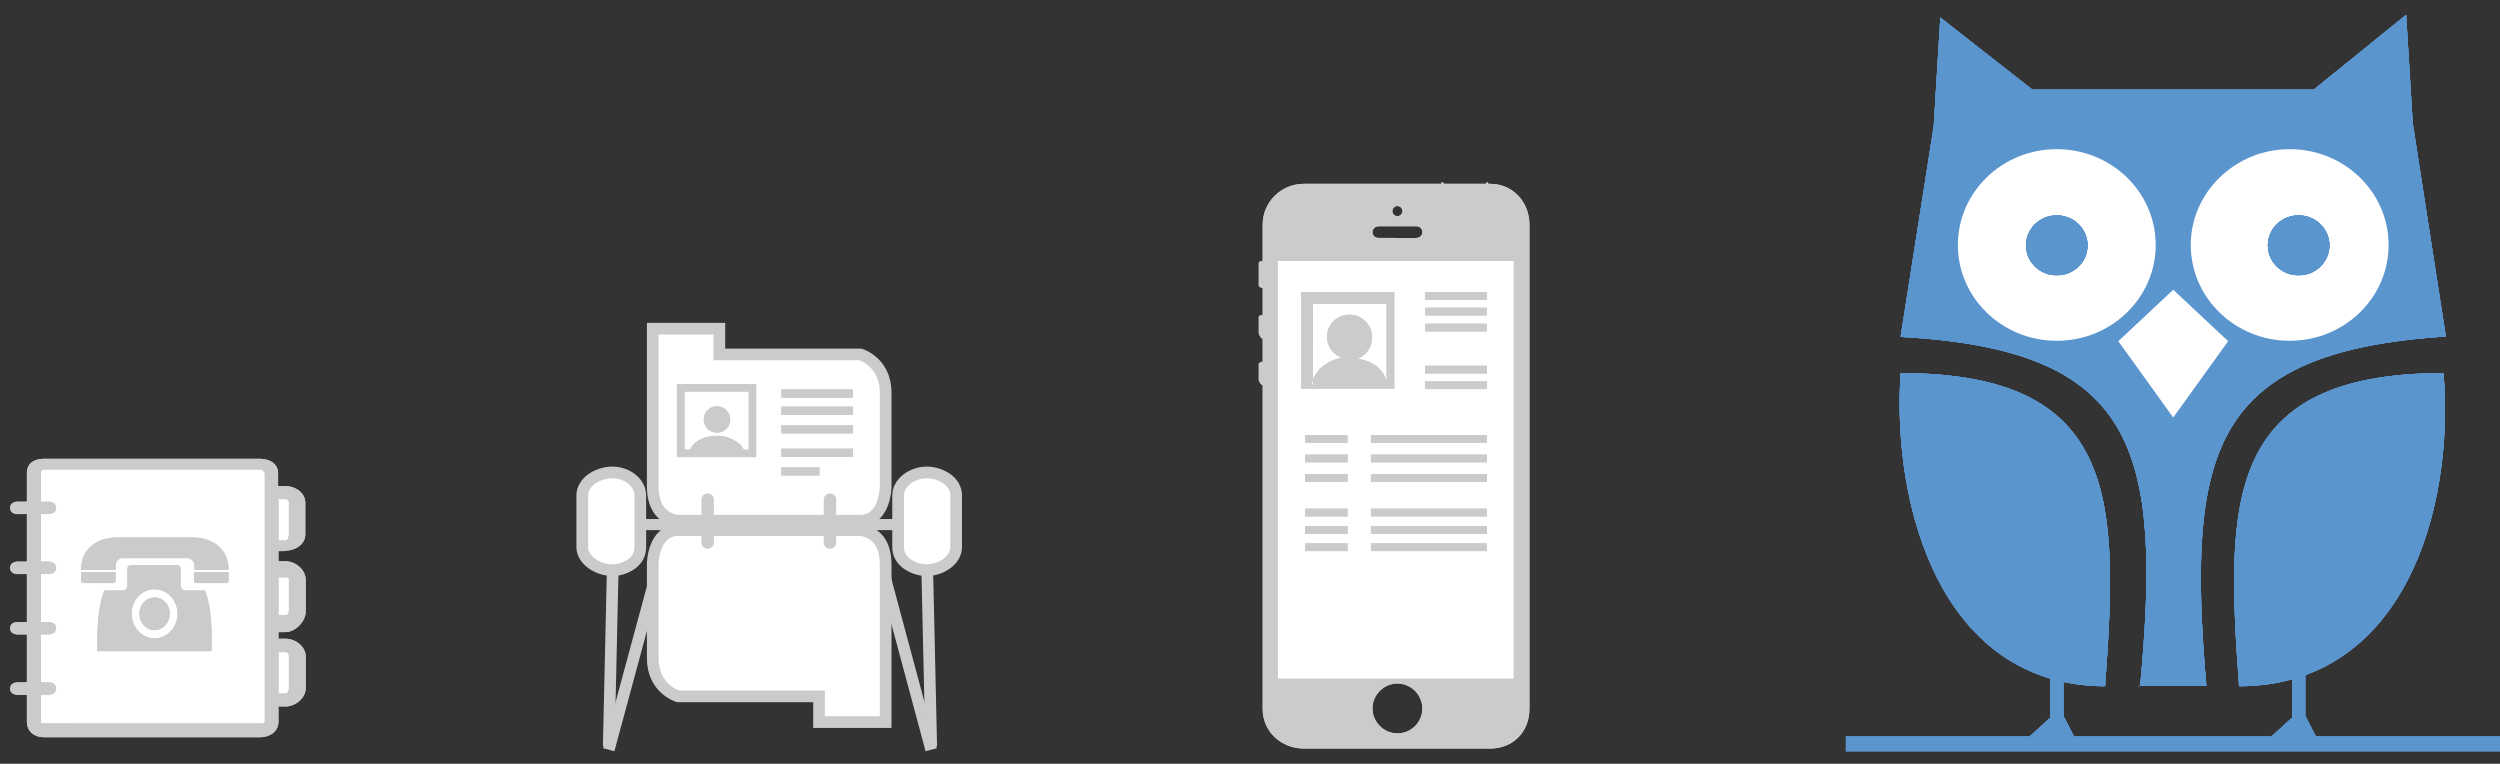<?xml version="1.0" encoding="utf-8"?>
<!-- Generator: Adobe Illustrator 18.0.0, SVG Export Plug-In . SVG Version: 6.00 Build 0)  -->
<svg version="1.1" id="Layer_1" xmlns="http://www.w3.org/2000/svg" xmlns:xlink="http://www.w3.org/1999/xlink" x="0px" y="0px"
	 viewBox="0 0 641.9 196.1" enable-background="new 0 0 641.9 196.1" xml:space="preserve">
<rect x="0" y="0" width="641.9" height="196.1" fill="#333333" stroke="none"/>
<g>
	<g>
		<g>
			<defs>
				<path id="SVGID_1_" d="M328.1,67h60.6v107.3h-60.6V67z M358.8,188.3c-3.5,0-6.4-2.9-6.4-6.4c0-3.5,2.9-6.4,6.4-6.4
					c3.5,0,6.4,2.9,6.4,6.4C365.2,185.4,362.4,188.3,358.8,188.3z M354,58.1h9.6c0.9,0,1.6,0.6,1.6,1.5c0,0.9-0.7,1.5-1.6,1.5H354
					c-0.9,0-1.6-0.6-1.6-1.5C352.4,58.7,353.2,58.1,354,58.1z M358.8,52.9c0.7,0,1.3,0.6,1.3,1.3c0,0.7-0.6,1.3-1.3,1.3
					c-0.7,0-1.3-0.6-1.3-1.3C357.5,53.5,358.1,52.9,358.8,52.9z M382.6,47.2h-0.5c0-1-0.5,0-0.7,0h-10.5c-0.2,0-0.8-1-0.8,0h-35.3
					c-5.9,0-10.6,4.7-10.6,10.5V67H324c-0.3,0-0.8,0.3-0.8,0.5v5.8c0,0.3,0.6,0.6,0.8,0.6h0.2v7H324c-0.3,0-0.8,0.2-0.8,0.5v4.1
					c0,0.3,0.6,1.4,0.8,1.4h0.2v6H324c-0.3,0-0.8,0.3-0.8,0.6v4.1c0,0.3,0.6,1.2,0.8,1.2h0.2V182c0,5.9,4.8,10.2,10.6,10.2h47.8
					c5.9,0,10.1-4.3,10.1-10.2V57.7C392.7,51.9,388.5,47.2,382.6,47.2z"/>
			</defs>
			<use xlink:href="#SVGID_1_"  overflow="visible" fill-rule="evenodd" clip-rule="evenodd" fill="#CBCBCB"/>
			<clipPath id="SVGID_2_">
				<use xlink:href="#SVGID_1_"  overflow="visible"/>
			</clipPath>
			
				<rect x="319.2" y="42.8" clip-path="url(#SVGID_2_)" fill-rule="evenodd" clip-rule="evenodd" fill="#CBCBCB" width="77.4" height="153.3"/>
		</g>
		<rect x="328.1" y="67" fill-rule="evenodd" clip-rule="evenodd" fill="#FFFFFF" width="60.6" height="107.3"/>
		<g>
			<defs>
				<rect id="SVGID_3_" x="365.9" y="93.9" width="15.9" height="2"/>
			</defs>
			<use xlink:href="#SVGID_3_"  overflow="visible" fill-rule="evenodd" clip-rule="evenodd" fill="#CBCBCB"/>
			<clipPath id="SVGID_4_">
				<use xlink:href="#SVGID_3_"  overflow="visible"/>
			</clipPath>
			
				<rect x="362" y="89.9" clip-path="url(#SVGID_4_)" fill-rule="evenodd" clip-rule="evenodd" fill="#CBCBCB" width="23.8" height="9.8"/>
		</g>
		<g>
			<defs>
				<rect id="SVGID_5_" x="365.9" y="97.9" width="15.9" height="2"/>
			</defs>
			<use xlink:href="#SVGID_5_"  overflow="visible" fill-rule="evenodd" clip-rule="evenodd" fill="#CBCBCB"/>
			<clipPath id="SVGID_6_">
				<use xlink:href="#SVGID_5_"  overflow="visible"/>
			</clipPath>
			
				<rect x="362" y="94" clip-path="url(#SVGID_6_)" fill-rule="evenodd" clip-rule="evenodd" fill="#CBCBCB" width="23.8" height="9.8"/>
		</g>
		<g>
			<defs>
				<path id="SVGID_7_" d="M356,98.8h0.2c-0.6-4-3.7-6.1-7.6-6.7c2.2-0.8,3.7-3,3.7-5.5c0-3.2-2.6-5.8-5.8-5.8
					c-3.2,0-5.8,2.5-5.8,5.7c0,2.4,1.6,4.5,3.8,5.4c-3.7,0.6-6.4,2.9-7.4,5.7v1.2h-0.3c0-1,0.3-1,0.3-1.2V78H356V98.8z M342.9,86.5
					c0-2,1.6-3.6,3.6-3.6c2,0,3.6,1.6,3.6,3.6c0,2-1.6,3.6-3.6,3.6C344.5,90.1,342.9,88.5,342.9,86.5z M339,98.8
					c0.7-3,3.8-4.8,7.5-4.8c1.5,0,2.9,0.4,4.1,1c1.7,0.8,3,1.8,3.4,3.7H339z M334.1,99.8H358V75h-23.9V99.8z"/>
			</defs>
			<use xlink:href="#SVGID_7_"  overflow="visible" fill-rule="evenodd" clip-rule="evenodd" fill="#CBCBCB"/>
			<clipPath id="SVGID_8_">
				<use xlink:href="#SVGID_7_"  overflow="visible"/>
			</clipPath>
			
				<rect x="330.2" y="71.1" clip-path="url(#SVGID_8_)" fill-rule="evenodd" clip-rule="evenodd" fill="#CBCBCB" width="31.7" height="32.7"/>
		</g>
		<g>
			<defs>
				<path id="SVGID_9_" d="M354,98.8h-15c0.7-3,3.8-4.8,7.5-4.8c1.5,0,2.9,0.4,4.1,1C352.3,95.9,353.6,96.8,354,98.8"/>
			</defs>
			<use xlink:href="#SVGID_9_"  overflow="visible" fill-rule="evenodd" clip-rule="evenodd" fill="#CBCBCB"/>
			<clipPath id="SVGID_10_">
				<use xlink:href="#SVGID_9_"  overflow="visible"/>
			</clipPath>
			
				<rect x="335" y="90.1" clip-path="url(#SVGID_10_)" fill-rule="evenodd" clip-rule="evenodd" fill="#CBCBCB" width="22.9" height="12.6"/>
		</g>
		<g>
			<defs>
				<path id="SVGID_11_" d="M350.1,86.5c0,2-1.6,3.6-3.6,3.6c-2,0-3.6-1.6-3.6-3.6c0-2,1.6-3.6,3.6-3.6
					C348.5,82.9,350.1,84.5,350.1,86.5"/>
			</defs>
			<use xlink:href="#SVGID_11_"  overflow="visible" fill-rule="evenodd" clip-rule="evenodd" fill="#CBCBCB"/>
			<clipPath id="SVGID_12_">
				<use xlink:href="#SVGID_11_"  overflow="visible"/>
			</clipPath>
			
				<rect x="338.9" y="79" clip-path="url(#SVGID_12_)" fill-rule="evenodd" clip-rule="evenodd" fill="#CBCBCB" width="15.1" height="15.1"/>
		</g>
		<g>
			<defs>
				<rect id="SVGID_13_" x="352" y="111.7" width="29.8" height="2"/>
			</defs>
			<use xlink:href="#SVGID_13_"  overflow="visible" fill-rule="evenodd" clip-rule="evenodd" fill="#CBCBCB"/>
			<clipPath id="SVGID_14_">
				<use xlink:href="#SVGID_13_"  overflow="visible"/>
			</clipPath>
			
				<rect x="348.1" y="107.8" clip-path="url(#SVGID_14_)" fill-rule="evenodd" clip-rule="evenodd" fill="#CBCBCB" width="37.7" height="9.8"/>
		</g>
		<g>
			<defs>
				<rect id="SVGID_15_" x="352" y="116.7" width="29.8" height="2"/>
			</defs>
			<use xlink:href="#SVGID_15_"  overflow="visible" fill-rule="evenodd" clip-rule="evenodd" fill="#CBCBCB"/>
			<clipPath id="SVGID_16_">
				<use xlink:href="#SVGID_15_"  overflow="visible"/>
			</clipPath>
			
				<rect x="348.1" y="112.8" clip-path="url(#SVGID_16_)" fill-rule="evenodd" clip-rule="evenodd" fill="#CBCBCB" width="37.7" height="9.8"/>
		</g>
		<g>
			<defs>
				<rect id="SVGID_17_" x="352" y="121.7" width="29.8" height="2"/>
			</defs>
			<use xlink:href="#SVGID_17_"  overflow="visible" fill-rule="evenodd" clip-rule="evenodd" fill="#CBCBCB"/>
			<clipPath id="SVGID_18_">
				<use xlink:href="#SVGID_17_"  overflow="visible"/>
			</clipPath>
			
				<rect x="348.1" y="117.7" clip-path="url(#SVGID_18_)" fill-rule="evenodd" clip-rule="evenodd" fill="#CBCBCB" width="37.7" height="9.8"/>
		</g>
		<g>
			<defs>
				<rect id="SVGID_19_" x="352" y="130.6" width="29.8" height="2"/>
			</defs>
			<use xlink:href="#SVGID_19_"  overflow="visible" fill-rule="evenodd" clip-rule="evenodd" fill="#CBCBCB"/>
			<clipPath id="SVGID_20_">
				<use xlink:href="#SVGID_19_"  overflow="visible"/>
			</clipPath>
			
				<rect x="348.1" y="126.7" clip-path="url(#SVGID_20_)" fill-rule="evenodd" clip-rule="evenodd" fill="#CBCBCB" width="37.7" height="9.8"/>
		</g>
		<g>
			<defs>
				<rect id="SVGID_21_" x="352" y="135.1" width="29.8" height="2"/>
			</defs>
			<use xlink:href="#SVGID_21_"  overflow="visible" fill-rule="evenodd" clip-rule="evenodd" fill="#CBCBCB"/>
			<clipPath id="SVGID_22_">
				<use xlink:href="#SVGID_21_"  overflow="visible"/>
			</clipPath>
			
				<rect x="348.1" y="131.1" clip-path="url(#SVGID_22_)" fill-rule="evenodd" clip-rule="evenodd" fill="#CBCBCB" width="37.7" height="9.8"/>
		</g>
		<g>
			<defs>
				<rect id="SVGID_23_" x="352" y="139.5" width="29.8" height="2"/>
			</defs>
			<use xlink:href="#SVGID_23_"  overflow="visible" fill-rule="evenodd" clip-rule="evenodd" fill="#CBCBCB"/>
			<clipPath id="SVGID_24_">
				<use xlink:href="#SVGID_23_"  overflow="visible"/>
			</clipPath>
			
				<rect x="348.1" y="135.6" clip-path="url(#SVGID_24_)" fill-rule="evenodd" clip-rule="evenodd" fill="#CBCBCB" width="37.7" height="9.8"/>
		</g>
		<g>
			<defs>
				<rect id="SVGID_25_" x="335.1" y="111.7" width="10.9" height="2"/>
			</defs>
			<use xlink:href="#SVGID_25_"  overflow="visible" fill-rule="evenodd" clip-rule="evenodd" fill="#CBCBCB"/>
			<clipPath id="SVGID_26_">
				<use xlink:href="#SVGID_25_"  overflow="visible"/>
			</clipPath>
			
				<rect x="331.2" y="107.8" clip-path="url(#SVGID_26_)" fill-rule="evenodd" clip-rule="evenodd" fill="#CBCBCB" width="18.8" height="9.8"/>
		</g>
		<g>
			<defs>
				<rect id="SVGID_27_" x="335.1" y="116.7" width="10.9" height="2"/>
			</defs>
			<use xlink:href="#SVGID_27_"  overflow="visible" fill-rule="evenodd" clip-rule="evenodd" fill="#CBCBCB"/>
			<clipPath id="SVGID_28_">
				<use xlink:href="#SVGID_27_"  overflow="visible"/>
			</clipPath>
			
				<rect x="331.2" y="112.8" clip-path="url(#SVGID_28_)" fill-rule="evenodd" clip-rule="evenodd" fill="#CBCBCB" width="18.8" height="9.8"/>
		</g>
		<g>
			<defs>
				<rect id="SVGID_29_" x="335.1" y="121.7" width="10.9" height="2"/>
			</defs>
			<use xlink:href="#SVGID_29_"  overflow="visible" fill-rule="evenodd" clip-rule="evenodd" fill="#CBCBCB"/>
			<clipPath id="SVGID_30_">
				<use xlink:href="#SVGID_29_"  overflow="visible"/>
			</clipPath>
			
				<rect x="331.2" y="117.7" clip-path="url(#SVGID_30_)" fill-rule="evenodd" clip-rule="evenodd" fill="#CBCBCB" width="18.8" height="9.8"/>
		</g>
		<g>
			<defs>
				<rect id="SVGID_31_" x="335.1" y="130.6" width="10.9" height="2"/>
			</defs>
			<use xlink:href="#SVGID_31_"  overflow="visible" fill-rule="evenodd" clip-rule="evenodd" fill="#CBCBCB"/>
			<clipPath id="SVGID_32_">
				<use xlink:href="#SVGID_31_"  overflow="visible"/>
			</clipPath>
			
				<rect x="331.2" y="126.7" clip-path="url(#SVGID_32_)" fill-rule="evenodd" clip-rule="evenodd" fill="#CBCBCB" width="18.8" height="9.8"/>
		</g>
		<g>
			<defs>
				<rect id="SVGID_33_" x="335.1" y="139.5" width="10.9" height="2"/>
			</defs>
			<use xlink:href="#SVGID_33_"  overflow="visible" fill-rule="evenodd" clip-rule="evenodd" fill="#CBCBCB"/>
			<clipPath id="SVGID_34_">
				<use xlink:href="#SVGID_33_"  overflow="visible"/>
			</clipPath>
			
				<rect x="331.2" y="135.6" clip-path="url(#SVGID_34_)" fill-rule="evenodd" clip-rule="evenodd" fill="#CBCBCB" width="18.8" height="9.8"/>
		</g>
		<g>
			<defs>
				<rect id="SVGID_35_" x="335.1" y="135.1" width="10.9" height="2"/>
			</defs>
			<use xlink:href="#SVGID_35_"  overflow="visible" fill-rule="evenodd" clip-rule="evenodd" fill="#CBCBCB"/>
			<clipPath id="SVGID_36_">
				<use xlink:href="#SVGID_35_"  overflow="visible"/>
			</clipPath>
			
				<rect x="331.2" y="131.1" clip-path="url(#SVGID_36_)" fill-rule="evenodd" clip-rule="evenodd" fill="#CBCBCB" width="18.8" height="9.8"/>
		</g>
		<g>
			<defs>
				<rect id="SVGID_37_" x="365.9" y="75" width="15.9" height="2"/>
			</defs>
			<use xlink:href="#SVGID_37_"  overflow="visible" fill-rule="evenodd" clip-rule="evenodd" fill="#CBCBCB"/>
			<clipPath id="SVGID_38_">
				<use xlink:href="#SVGID_37_"  overflow="visible"/>
			</clipPath>
			
				<rect x="362" y="71.1" clip-path="url(#SVGID_38_)" fill-rule="evenodd" clip-rule="evenodd" fill="#CBCBCB" width="23.8" height="9.8"/>
		</g>
		<g>
			<defs>
				<rect id="SVGID_39_" x="365.9" y="79" width="15.9" height="2"/>
			</defs>
			<use xlink:href="#SVGID_39_"  overflow="visible" fill-rule="evenodd" clip-rule="evenodd" fill="#CBCBCB"/>
			<clipPath id="SVGID_40_">
				<use xlink:href="#SVGID_39_"  overflow="visible"/>
			</clipPath>
			
				<rect x="362" y="75.1" clip-path="url(#SVGID_40_)" fill-rule="evenodd" clip-rule="evenodd" fill="#CBCBCB" width="23.8" height="9.8"/>
		</g>
		<g>
			<defs>
				<rect id="SVGID_41_" x="365.9" y="83.1" width="15.9" height="2"/>
			</defs>
			<use xlink:href="#SVGID_41_"  overflow="visible" fill-rule="evenodd" clip-rule="evenodd" fill="#CBCBCB"/>
			<clipPath id="SVGID_42_">
				<use xlink:href="#SVGID_41_"  overflow="visible"/>
			</clipPath>
			
				<rect x="362" y="79.1" clip-path="url(#SVGID_42_)" fill-rule="evenodd" clip-rule="evenodd" fill="#CBCBCB" width="23.8" height="9.8"/>
		</g>
	</g>
	<g>
		<g>
			<defs>
				<polygon id="SVGID_43_" points="526.4,167.9 526.4,184.3 517.9,192 533.7,191.4 529.8,183.8 529.8,167.9 				"/>
			</defs>
			<use xlink:href="#SVGID_43_"  overflow="visible" fill-rule="evenodd" clip-rule="evenodd" fill="#5B95CE"/>
			<clipPath id="SVGID_44_">
				<use xlink:href="#SVGID_43_"  overflow="visible"/>
			</clipPath>
			<g clip-path="url(#SVGID_44_)" enable-background="new    ">
				<g>
					<defs>
						<rect id="SVGID_45_" x="517.5" y="167.2" width="16.4" height="25"/>
					</defs>
					<use xlink:href="#SVGID_45_"  overflow="visible" fill="#5B95CE"/>
					<clipPath id="SVGID_46_">
						<use xlink:href="#SVGID_45_"  overflow="visible"/>
					</clipPath>
					<g clip-path="url(#SVGID_46_)">
						<defs>
							<rect id="SVGID_47_" x="517.9" y="167.9" width="15.8" height="24.1"/>
						</defs>
						<use xlink:href="#SVGID_47_"  overflow="visible" fill-rule="evenodd" clip-rule="evenodd" fill="#5B95CE"/>
						<clipPath id="SVGID_48_">
							<use xlink:href="#SVGID_47_"  overflow="visible"/>
						</clipPath>
						<g clip-path="url(#SVGID_48_)">
							<defs>
								<rect id="SVGID_49_" x="517.5" y="167.2" width="16.4" height="25"/>
							</defs>
							<use xlink:href="#SVGID_49_"  overflow="visible" fill="#5B95CE"/>
							<clipPath id="SVGID_50_">
								<use xlink:href="#SVGID_49_"  overflow="visible"/>
							</clipPath>
							
								<rect x="514" y="164" clip-path="url(#SVGID_50_)" fill-rule="evenodd" clip-rule="evenodd" fill="#5B95CE" width="23.6" height="31.9"/>
						</g>
					</g>
				</g>
			</g>
		</g>
		<g>
			<defs>
				<path id="SVGID_51_" d="M488,95.8c56.5,0,55.9,33.3,52.5,80.4C498.7,176.1,485.7,130.7,488,95.8z"/>
			</defs>
			<use xlink:href="#SVGID_51_"  overflow="visible" fill-rule="evenodd" clip-rule="evenodd" fill="#5B95CE"/>
			<clipPath id="SVGID_52_">
				<use xlink:href="#SVGID_51_"  overflow="visible"/>
			</clipPath>
			<g clip-path="url(#SVGID_52_)" enable-background="new    ">
				<g>
					<defs>
						<rect id="SVGID_53_" x="485.5" y="95.3" width="59.4" height="81.3"/>
					</defs>
					<use xlink:href="#SVGID_53_"  overflow="visible" fill="#5B95CE"/>
					<clipPath id="SVGID_54_">
						<use xlink:href="#SVGID_53_"  overflow="visible"/>
					</clipPath>
					<g clip-path="url(#SVGID_54_)">
						<defs>
							<rect id="SVGID_55_" x="485.7" y="95.8" width="58.7" height="80.4"/>
						</defs>
						<use xlink:href="#SVGID_55_"  overflow="visible" fill-rule="evenodd" clip-rule="evenodd" fill="#5B95CE"/>
						<clipPath id="SVGID_56_">
							<use xlink:href="#SVGID_55_"  overflow="visible"/>
						</clipPath>
						<g clip-path="url(#SVGID_56_)">
							<defs>
								<rect id="SVGID_57_" x="485.5" y="95.3" width="59.4" height="81.3"/>
							</defs>
							<use xlink:href="#SVGID_57_"  overflow="visible" fill="#5B95CE"/>
							<clipPath id="SVGID_58_">
								<use xlink:href="#SVGID_57_"  overflow="visible"/>
							</clipPath>
							
								<rect x="481.8" y="91.8" clip-path="url(#SVGID_58_)" fill-rule="evenodd" clip-rule="evenodd" fill="#5B95CE" width="66.5" height="88.2"/>
						</g>
					</g>
				</g>
			</g>
		</g>
		<g>
			<defs>
				<path id="SVGID_59_" d="M549,176.1h17.5c-5.1-60.1,1.1-85.8,61.5-89.7l-8.5-54.7l-1.7-27.9L594.1,23h-72.3L498.2,4.5l-1.7,27.9
					L488,86.5c60.4,3.3,67.2,28.4,61.5,89.7h16.4H549z"/>
			</defs>
			<use xlink:href="#SVGID_59_"  overflow="visible" fill-rule="evenodd" clip-rule="evenodd" fill="#5B95CE"/>
			<clipPath id="SVGID_60_">
				<use xlink:href="#SVGID_59_"  overflow="visible"/>
			</clipPath>
			<g clip-path="url(#SVGID_60_)" enable-background="new    ">
				<g>
					<defs>
						<rect id="SVGID_61_" x="487.8" y="3.9" width="140.7" height="172.7"/>
					</defs>
					<use xlink:href="#SVGID_61_"  overflow="visible" fill="#5B95CE"/>
					<clipPath id="SVGID_62_">
						<use xlink:href="#SVGID_61_"  overflow="visible"/>
					</clipPath>
					<g clip-path="url(#SVGID_62_)">
						<defs>
							<rect id="SVGID_63_" x="488" y="3.9" width="140" height="172.2"/>
						</defs>
						<use xlink:href="#SVGID_63_"  overflow="visible" fill-rule="evenodd" clip-rule="evenodd" fill="#5B95CE"/>
						<clipPath id="SVGID_64_">
							<use xlink:href="#SVGID_63_"  overflow="visible"/>
						</clipPath>
						<g clip-path="url(#SVGID_64_)">
							<defs>
								<rect id="SVGID_65_" x="487.8" y="3.9" width="140.7" height="172.7"/>
							</defs>
							<use xlink:href="#SVGID_65_"  overflow="visible" fill="#5B95CE"/>
							<clipPath id="SVGID_66_">
								<use xlink:href="#SVGID_65_"  overflow="visible"/>
							</clipPath>
							
								<rect x="484.1" y="0" clip-path="url(#SVGID_66_)" fill-rule="evenodd" clip-rule="evenodd" fill="#5B95CE" width="147.8" height="180"/>
						</g>
					</g>
				</g>
			</g>
		</g>
		<g>
			<defs>
				<path id="SVGID_67_" d="M528.1,38.3c14,0,25.4,11,25.4,24.6c0,13.6-11.4,24.6-25.4,24.6c-14,0-25.4-11-25.4-24.6
					C502.7,49.4,514,38.3,528.1,38.3z"/>
			</defs>
			<clipPath id="SVGID_68_">
				<use xlink:href="#SVGID_67_"  overflow="visible"/>
			</clipPath>
			<g clip-path="url(#SVGID_68_)" enable-background="new    ">
				<g>
					<defs>
						<rect id="SVGID_69_" x="502.7" y="38.3" width="51.6" height="50"/>
					</defs>
					<clipPath id="SVGID_70_">
						<use xlink:href="#SVGID_69_"  overflow="visible"/>
					</clipPath>
					<g clip-path="url(#SVGID_70_)">
						<defs>
							<rect id="SVGID_71_" x="502.7" y="38.3" width="50.8" height="49.2"/>
						</defs>
						<clipPath id="SVGID_72_">
							<use xlink:href="#SVGID_71_"  overflow="visible"/>
						</clipPath>
						<g clip-path="url(#SVGID_72_)">
							<defs>
								<rect id="SVGID_73_" x="502.7" y="38.3" width="51.6" height="50"/>
							</defs>
							<clipPath id="SVGID_74_">
								<use xlink:href="#SVGID_73_"  overflow="visible"/>
							</clipPath>
							
								<rect x="498.8" y="34.4" clip-path="url(#SVGID_74_)" fill-rule="evenodd" clip-rule="evenodd" fill="#FFFFFF" width="58.6" height="57"/>
						</g>
					</g>
				</g>
			</g>
		</g>
		<g>
			<defs>
				<path id="SVGID_75_" d="M587.9,38.3c14,0,25.4,11,25.4,24.6c0,13.6-11.4,24.6-25.4,24.6c-14,0-25.4-11-25.4-24.6
					C562.5,49.4,573.9,38.3,587.9,38.3z"/>
			</defs>
			<clipPath id="SVGID_76_">
				<use xlink:href="#SVGID_75_"  overflow="visible"/>
			</clipPath>
			<g clip-path="url(#SVGID_76_)" enable-background="new    ">
				<g>
					<defs>
						<rect id="SVGID_77_" x="562.1" y="38.3" width="51.6" height="50"/>
					</defs>
					<clipPath id="SVGID_78_">
						<use xlink:href="#SVGID_77_"  overflow="visible"/>
					</clipPath>
					<g clip-path="url(#SVGID_78_)">
						<defs>
							<rect id="SVGID_79_" x="562.5" y="38.3" width="50.8" height="49.2"/>
						</defs>
						<clipPath id="SVGID_80_">
							<use xlink:href="#SVGID_79_"  overflow="visible"/>
						</clipPath>
						<g clip-path="url(#SVGID_80_)">
							<defs>
								<rect id="SVGID_81_" x="562.1" y="38.3" width="51.6" height="50"/>
							</defs>
							<clipPath id="SVGID_82_">
								<use xlink:href="#SVGID_81_"  overflow="visible"/>
							</clipPath>
							
								<rect x="558.6" y="34.4" clip-path="url(#SVGID_82_)" fill-rule="evenodd" clip-rule="evenodd" fill="#FFFFFF" width="58.6" height="57"/>
						</g>
					</g>
				</g>
			</g>
		</g>
		<g>
			<defs>
				<polygon id="SVGID_83_" points="588.5,167.9 588.5,184.3 580,192 595.8,191.4 591.9,183.8 591.9,167.9 				"/>
			</defs>
			<use xlink:href="#SVGID_83_"  overflow="visible" fill-rule="evenodd" clip-rule="evenodd" fill="#5B95CE"/>
			<clipPath id="SVGID_84_">
				<use xlink:href="#SVGID_83_"  overflow="visible"/>
			</clipPath>
			<g clip-path="url(#SVGID_84_)" enable-background="new    ">
				<g>
					<defs>
						<rect id="SVGID_85_" x="579.3" y="167.2" width="17.2" height="25"/>
					</defs>
					<use xlink:href="#SVGID_85_"  overflow="visible" fill="#5B95CE"/>
					<clipPath id="SVGID_86_">
						<use xlink:href="#SVGID_85_"  overflow="visible"/>
					</clipPath>
					<g clip-path="url(#SVGID_86_)">
						<defs>
							<rect id="SVGID_87_" x="580" y="167.9" width="15.8" height="24.1"/>
						</defs>
						<use xlink:href="#SVGID_87_"  overflow="visible" fill-rule="evenodd" clip-rule="evenodd" fill="#5B95CE"/>
						<clipPath id="SVGID_88_">
							<use xlink:href="#SVGID_87_"  overflow="visible"/>
						</clipPath>
						<g clip-path="url(#SVGID_88_)">
							<defs>
								<rect id="SVGID_89_" x="579.3" y="167.2" width="17.2" height="25"/>
							</defs>
							<use xlink:href="#SVGID_89_"  overflow="visible" fill="#5B95CE"/>
							<clipPath id="SVGID_90_">
								<use xlink:href="#SVGID_89_"  overflow="visible"/>
							</clipPath>
							
								<rect x="576.1" y="164" clip-path="url(#SVGID_90_)" fill-rule="evenodd" clip-rule="evenodd" fill="#5B95CE" width="23.6" height="31.9"/>
						</g>
					</g>
				</g>
			</g>
		</g>
		<g>
			<defs>
				<ellipse id="SVGID_91_" cx="590.2" cy="63" rx="7.9" ry="7.7"/>
			</defs>
			<use xlink:href="#SVGID_91_"  overflow="visible" fill-rule="evenodd" clip-rule="evenodd" fill="#5B95CE"/>
			<clipPath id="SVGID_92_">
				<use xlink:href="#SVGID_91_"  overflow="visible"/>
			</clipPath>
			<g clip-path="url(#SVGID_92_)" enable-background="new    ">
				<g>
					<defs>
						<rect id="SVGID_93_" x="581.6" y="54.7" width="17.2" height="16.4"/>
					</defs>
					<use xlink:href="#SVGID_93_"  overflow="visible" fill="#5B95CE"/>
					<clipPath id="SVGID_94_">
						<use xlink:href="#SVGID_93_"  overflow="visible"/>
					</clipPath>
					<g clip-path="url(#SVGID_94_)">
						<defs>
							<rect id="SVGID_95_" x="582.3" y="55.3" width="15.8" height="15.3"/>
						</defs>
						<use xlink:href="#SVGID_95_"  overflow="visible" fill-rule="evenodd" clip-rule="evenodd" fill="#5B95CE"/>
						<clipPath id="SVGID_96_">
							<use xlink:href="#SVGID_95_"  overflow="visible"/>
						</clipPath>
						<g clip-path="url(#SVGID_96_)">
							<defs>
								<rect id="SVGID_97_" x="581.6" y="54.7" width="17.2" height="16.4"/>
							</defs>
							<use xlink:href="#SVGID_97_"  overflow="visible" fill="#5B95CE"/>
							<clipPath id="SVGID_98_">
								<use xlink:href="#SVGID_97_"  overflow="visible"/>
							</clipPath>
							
								<rect x="578.4" y="51.4" clip-path="url(#SVGID_98_)" fill-rule="evenodd" clip-rule="evenodd" fill="#5B95CE" width="23.6" height="23.1"/>
						</g>
					</g>
				</g>
			</g>
		</g>
		<g>
			<defs>
				<path id="SVGID_99_" d="M627.4,95.8c-56.5,0-55.9,33.3-52.5,80.4C617.3,176.1,630.3,130.7,627.4,95.8z"/>
			</defs>
			<use xlink:href="#SVGID_99_"  overflow="visible" fill-rule="evenodd" clip-rule="evenodd" fill="#5B95CE"/>
			<clipPath id="SVGID_100_">
				<use xlink:href="#SVGID_99_"  overflow="visible"/>
			</clipPath>
			<g clip-path="url(#SVGID_100_)" enable-background="new    ">
				<g>
					<defs>
						<rect id="SVGID_101_" x="573" y="95.3" width="55.5" height="81.3"/>
					</defs>
					<use xlink:href="#SVGID_101_"  overflow="visible" fill="#5B95CE"/>
					<clipPath id="SVGID_102_">
						<use xlink:href="#SVGID_101_"  overflow="visible"/>
					</clipPath>
					<g clip-path="url(#SVGID_102_)">
						<defs>
							<rect id="SVGID_103_" x="573.6" y="95.8" width="54.2" height="80.4"/>
						</defs>
						<use xlink:href="#SVGID_103_"  overflow="visible" fill-rule="evenodd" clip-rule="evenodd" fill="#5B95CE"/>
						<clipPath id="SVGID_104_">
							<use xlink:href="#SVGID_103_"  overflow="visible"/>
						</clipPath>
						<g clip-path="url(#SVGID_104_)">
							<defs>
								<rect id="SVGID_105_" x="570.7" y="95.3" width="57.8" height="81.3"/>
							</defs>
							<use xlink:href="#SVGID_105_"  overflow="visible" fill="#5B95CE"/>
							<clipPath id="SVGID_106_">
								<use xlink:href="#SVGID_105_"  overflow="visible"/>
							</clipPath>
							
								<rect x="569.7" y="91.8" clip-path="url(#SVGID_106_)" fill-rule="evenodd" clip-rule="evenodd" fill="#5B95CE" width="62.1" height="88.2"/>
						</g>
					</g>
				</g>
			</g>
		</g>
		<g>
			<defs>
				<polygon id="SVGID_107_" points="558,74.4 572.1,87.6 558,107.2 543.9,87.6 				"/>
			</defs>
			<clipPath id="SVGID_108_">
				<use xlink:href="#SVGID_107_"  overflow="visible"/>
			</clipPath>
			<g clip-path="url(#SVGID_108_)" enable-background="new    ">
				<g>
					<defs>
						<rect id="SVGID_109_" x="543.3" y="74.2" width="28.9" height="33.6"/>
					</defs>
					<clipPath id="SVGID_110_">
						<use xlink:href="#SVGID_109_"  overflow="visible"/>
					</clipPath>
					<g clip-path="url(#SVGID_110_)">
						<defs>
							<rect id="SVGID_111_" x="543.9" y="74.4" width="28.2" height="32.8"/>
						</defs>
						<clipPath id="SVGID_112_">
							<use xlink:href="#SVGID_111_"  overflow="visible"/>
						</clipPath>
						<g clip-path="url(#SVGID_112_)">
							<defs>
								<rect id="SVGID_113_" x="543.3" y="74.2" width="28.9" height="33.6"/>
							</defs>
							<clipPath id="SVGID_114_">
								<use xlink:href="#SVGID_113_"  overflow="visible"/>
							</clipPath>
							
								<rect x="540" y="70.5" clip-path="url(#SVGID_114_)" fill-rule="evenodd" clip-rule="evenodd" fill="#FFFFFF" width="36" height="40.6"/>
						</g>
					</g>
				</g>
			</g>
		</g>
		<g>
			<defs>
				<ellipse id="SVGID_115_" cx="528.1" cy="63" rx="7.9" ry="7.7"/>
			</defs>
			<use xlink:href="#SVGID_115_"  overflow="visible" fill-rule="evenodd" clip-rule="evenodd" fill="#5B95CE"/>
			<clipPath id="SVGID_116_">
				<use xlink:href="#SVGID_115_"  overflow="visible"/>
			</clipPath>
			<g clip-path="url(#SVGID_116_)" enable-background="new    ">
				<g>
					<defs>
						<rect id="SVGID_117_" x="519.9" y="54.7" width="16.4" height="16.4"/>
					</defs>
					<use xlink:href="#SVGID_117_"  overflow="visible" fill="#5B95CE"/>
					<clipPath id="SVGID_118_">
						<use xlink:href="#SVGID_117_"  overflow="visible"/>
					</clipPath>
					<g clip-path="url(#SVGID_118_)">
						<defs>
							<rect id="SVGID_119_" x="520.2" y="55.3" width="15.8" height="15.3"/>
						</defs>
						<use xlink:href="#SVGID_119_"  overflow="visible" fill-rule="evenodd" clip-rule="evenodd" fill="#5B95CE"/>
						<clipPath id="SVGID_120_">
							<use xlink:href="#SVGID_119_"  overflow="visible"/>
						</clipPath>
						<g clip-path="url(#SVGID_120_)">
							<defs>
								<rect id="SVGID_121_" x="519.9" y="54.7" width="16.4" height="16.4"/>
							</defs>
							<use xlink:href="#SVGID_121_"  overflow="visible" fill="#5B95CE"/>
							<clipPath id="SVGID_122_">
								<use xlink:href="#SVGID_121_"  overflow="visible"/>
							</clipPath>
							
								<rect x="516.3" y="51.4" clip-path="url(#SVGID_122_)" fill-rule="evenodd" clip-rule="evenodd" fill="#5B95CE" width="23.6" height="23.1"/>
						</g>
					</g>
				</g>
			</g>
		</g>
	</g>
	<g>
		<g>
			<defs>
				<path id="SVGID_123_" d="M68,121.5v63.8c0,0.4-0.8,0.5-1.2,0.5H11.3c-0.5,0-0.9-0.1-0.9-0.5v-63.8c0-0.4,0.4-1,0.9-1h55.5
					C67.2,120.4,68,121.1,68,121.5"/>
			</defs>
			<use xlink:href="#SVGID_123_"  overflow="visible" fill-rule="evenodd" clip-rule="evenodd" fill="#FFFFFF"/>
			<clipPath id="SVGID_124_">
				<use xlink:href="#SVGID_123_"  overflow="visible"/>
			</clipPath>
			
				<rect x="6.9" y="117" clip-path="url(#SVGID_124_)" fill-rule="evenodd" clip-rule="evenodd" fill="#FFFFFF" width="64.5" height="72.3"/>
		</g>
		<g>
			<defs>
				<path id="SVGID_125_" d="M73.2,148.3c0.5,0,0.8-0.1,0.8,0.5v8.1c0,0.5-0.3,1-0.8,1h-1.8v-9.6H73.2z M73.2,167.5
					c0.5,0,0.8,0.5,0.8,1.1v8.1c0,0.5-0.3,1.3-0.8,1.3h-1.8v-10.5H73.2z M68,185.3c0,0.4-0.8,0.5-1.2,0.5H11.3
					c-0.5,0-0.9-0.1-0.9-0.5v-63.8c0-0.4,0.4-1,0.9-1h55.5c0.5,0,1.2,0.7,1.2,1V185.3z M71.4,128.3h1.8c0.5,0,0.8,0.2,0.8,0.8v8.1
					c0,0.5-0.3,1.5-0.8,1.5h-1.8V128.3z M73.2,141.4c2.6,0,5.2-1.6,5.2-4.2v-8.1c0-2.6-2.6-4.3-5.2-4.3h-1.8v-3.3
					c0-2.4-2.1-3.7-4.7-3.7H11.3c-2.6,0-4.4,1.2-4.4,3.7v63.8c0,2.4,1.8,4,4.4,4h55.5c2.5,0,4.7-1.5,4.7-4v-3.9h1.8
					c2.6,0,5.2-2.2,5.2-4.7v-8.1c0-2.6-2.6-4.6-5.2-4.6h-1.8v-1.7h1.8c2.6,0,5.2-2.8,5.2-5.3v-8.1c0-2.6-2.6-4.8-5.2-4.8h-1.8v-2.6
					H73.2z"/>
			</defs>
			<use xlink:href="#SVGID_125_"  overflow="visible" fill-rule="evenodd" clip-rule="evenodd" fill="#CBCBCB"/>
			<clipPath id="SVGID_126_">
				<use xlink:href="#SVGID_125_"  overflow="visible"/>
			</clipPath>
			
				<rect x="3.5" y="114.4" clip-path="url(#SVGID_126_)" fill-rule="evenodd" clip-rule="evenodd" fill="#CBCBCB" width="78.4" height="78.4"/>
		</g>
		<g>
			<defs>
				<path id="SVGID_127_" d="M74.1,168.6v8.1c0,0.5-0.3,1.3-0.8,1.3h-1.8v-10.5h1.8C73.8,167.5,74.1,168,74.1,168.6"/>
			</defs>
			<use xlink:href="#SVGID_127_"  overflow="visible" fill-rule="evenodd" clip-rule="evenodd" fill="#FFFFFF"/>
			<clipPath id="SVGID_128_">
				<use xlink:href="#SVGID_127_"  overflow="visible"/>
			</clipPath>
			
				<rect x="68" y="164.1" clip-path="url(#SVGID_128_)" fill-rule="evenodd" clip-rule="evenodd" fill="#FFFFFF" width="9.5" height="17.4"/>
		</g>
		<g>
			<defs>
				<path id="SVGID_129_" d="M74.1,148.8v8.1c0,0.5-0.3,1-0.8,1h-1.8v-9.6h1.8C73.8,148.3,74.1,148.3,74.1,148.8"/>
			</defs>
			<use xlink:href="#SVGID_129_"  overflow="visible" fill-rule="evenodd" clip-rule="evenodd" fill="#FFFFFF"/>
			<clipPath id="SVGID_130_">
				<use xlink:href="#SVGID_129_"  overflow="visible"/>
			</clipPath>
			
				<rect x="68" y="144.9" clip-path="url(#SVGID_130_)" fill-rule="evenodd" clip-rule="evenodd" fill="#FFFFFF" width="9.5" height="16.5"/>
		</g>
		<g>
			<defs>
				<path id="SVGID_131_" d="M74.1,129.1v8.1c0,0.5-0.3,1.5-0.8,1.5h-1.8v-10.5h1.8C73.8,128.3,74.1,128.5,74.1,129.1"/>
			</defs>
			<use xlink:href="#SVGID_131_"  overflow="visible" fill-rule="evenodd" clip-rule="evenodd" fill="#FFFFFF"/>
			<clipPath id="SVGID_132_">
				<use xlink:href="#SVGID_131_"  overflow="visible"/>
			</clipPath>
			
				<rect x="68" y="124.8" clip-path="url(#SVGID_132_)" fill-rule="evenodd" clip-rule="evenodd" fill="#FFFFFF" width="9.5" height="17.4"/>
		</g>
		<g>
			<g>
				<defs>
					<path id="SVGID_133_" d="M14.4,130.4c0,1.1-0.9,1.6-2,1.6H4.6c-1.1,0-2-0.5-2-1.6s0.9-1.6,2-1.6h7.8
						C13.5,128.8,14.4,129.3,14.4,130.4"/>
				</defs>
				<use xlink:href="#SVGID_133_"  overflow="visible" fill-rule="evenodd" clip-rule="evenodd" fill="#CBCBCB"/>
				<clipPath id="SVGID_134_">
					<use xlink:href="#SVGID_133_"  overflow="visible"/>
				</clipPath>
				
					<rect x="0" y="126.6" clip-path="url(#SVGID_134_)" fill-rule="evenodd" clip-rule="evenodd" fill="#CBCBCB" width="17" height="7.5"/>
			</g>
			<g>
				<defs>
					<path id="SVGID_135_" d="M14.4,145.8c0,1.1-0.9,1.6-2,1.6H4.6c-1.1,0-2-0.5-2-1.6s0.9-1.6,2-1.6h7.8
						C13.5,144.2,14.4,144.7,14.4,145.8"/>
				</defs>
				<use xlink:href="#SVGID_135_"  overflow="visible" fill-rule="evenodd" clip-rule="evenodd" fill="#CBCBCB"/>
				<clipPath id="SVGID_136_">
					<use xlink:href="#SVGID_135_"  overflow="visible"/>
				</clipPath>
				
					<rect x="0" y="142.1" clip-path="url(#SVGID_136_)" fill-rule="evenodd" clip-rule="evenodd" fill="#CBCBCB" width="17" height="7.5"/>
			</g>
			<g>
				<defs>
					<path id="SVGID_137_" d="M14.4,161.3c0,1.1-0.9,1.6-2,1.6H4.6c-1.1,0-2-0.5-2-1.6c0-1.1,0.9-1.6,2-1.6h7.8
						C13.5,159.7,14.4,160.2,14.4,161.3"/>
				</defs>
				<use xlink:href="#SVGID_137_"  overflow="visible" fill-rule="evenodd" clip-rule="evenodd" fill="#CBCBCB"/>
				<clipPath id="SVGID_138_">
					<use xlink:href="#SVGID_137_"  overflow="visible"/>
				</clipPath>
				
					<rect x="0" y="157.6" clip-path="url(#SVGID_138_)" fill-rule="evenodd" clip-rule="evenodd" fill="#CBCBCB" width="17" height="7.5"/>
			</g>
			<g>
				<defs>
					<path id="SVGID_139_" d="M14.4,176.8c0,1.1-0.9,1.6-2,1.6H4.6c-1.1,0-2-0.5-2-1.6s0.9-1.6,2-1.6h7.8
						C13.5,175.1,14.4,175.7,14.4,176.8"/>
				</defs>
				<use xlink:href="#SVGID_139_"  overflow="visible" fill-rule="evenodd" clip-rule="evenodd" fill="#CBCBCB"/>
				<clipPath id="SVGID_140_">
					<use xlink:href="#SVGID_139_"  overflow="visible"/>
				</clipPath>
				
					<rect x="0" y="173" clip-path="url(#SVGID_140_)" fill-rule="evenodd" clip-rule="evenodd" fill="#CBCBCB" width="17" height="7.5"/>
			</g>
		</g>
		<g>
			<g>
				<defs>
					<path id="SVGID_141_" d="M58.7,146.3c0-5.5-4.2-8.3-9.3-8.3H30.1c-5.1,0-9.3,2.8-9.3,8.3h8.9v-1.1c0-0.9,0.6-1.7,1.5-1.9h17.2
						c0.8,0.2,1.5,1,1.5,1.9v1.1H58.7"/>
				</defs>
				<use xlink:href="#SVGID_141_"  overflow="visible" fill-rule="evenodd" clip-rule="evenodd" fill="#CBCBCB"/>
				<clipPath id="SVGID_142_">
					<use xlink:href="#SVGID_141_"  overflow="visible"/>
				</clipPath>
				
					<rect x="17.4" y="134.5" clip-path="url(#SVGID_142_)" fill-rule="evenodd" clip-rule="evenodd" fill="#CBCBCB" width="44.8" height="15.2"/>
			</g>
			<g>
				<defs>
					<path id="SVGID_143_" d="M20.8,146.9v2.3c0,0,0.1,0.5,0.5,0.5h7.9c0.4,0,0.5-0.5,0.5-0.5v-2.3H20.8"/>
				</defs>
				<use xlink:href="#SVGID_143_"  overflow="visible" fill-rule="evenodd" clip-rule="evenodd" fill="#CBCBCB"/>
				<clipPath id="SVGID_144_">
					<use xlink:href="#SVGID_143_"  overflow="visible"/>
				</clipPath>
				
					<rect x="17.4" y="143.4" clip-path="url(#SVGID_144_)" fill-rule="evenodd" clip-rule="evenodd" fill="#CBCBCB" width="15.8" height="9.7"/>
			</g>
			<g>
				<defs>
					<path id="SVGID_145_" d="M49.8,146.9v2.3c0,0,0.1,0.5,0.5,0.5h7.9c0.4,0,0.5-0.5,0.5-0.5v-2.3H49.8"/>
				</defs>
				<use xlink:href="#SVGID_145_"  overflow="visible" fill-rule="evenodd" clip-rule="evenodd" fill="#CBCBCB"/>
				<clipPath id="SVGID_146_">
					<use xlink:href="#SVGID_145_"  overflow="visible"/>
				</clipPath>
				
					<rect x="46.3" y="143.4" clip-path="url(#SVGID_146_)" fill-rule="evenodd" clip-rule="evenodd" fill="#CBCBCB" width="15.8" height="9.7"/>
			</g>
			<g>
				<defs>
					<path id="SVGID_147_" d="M39.7,163.9c-3.2,0-5.9-2.8-5.9-6.3c0-3.5,2.6-6.3,5.9-6.3c3.2,0,5.9,2.8,5.9,6.3
						C45.6,161,42.9,163.9,39.7,163.9z M52.6,151.6h-5c-0.7,0-1.1-0.6-1.2-1.1l0-2.4h0V146c0-0.4-0.3-0.8-0.7-0.9H33.4
						c-0.4,0.1-0.7,0.5-0.7,0.9v2.1h0v2.3c-0.1,0.7-0.5,1.2-1.2,1.2h-4.7c-2.3,5.4-1.8,15.6-1.8,15.6h29.3
						C54.3,167.2,54.9,157,52.6,151.6z"/>
				</defs>
				<use xlink:href="#SVGID_147_"  overflow="visible" fill-rule="evenodd" clip-rule="evenodd" fill="#CBCBCB"/>
				<clipPath id="SVGID_148_">
					<use xlink:href="#SVGID_147_"  overflow="visible"/>
				</clipPath>
				
					<rect x="21.6" y="141.6" clip-path="url(#SVGID_148_)" fill-rule="evenodd" clip-rule="evenodd" fill="#CBCBCB" width="36.3" height="29"/>
			</g>
			<g>
				<defs>
					<path id="SVGID_149_" d="M39.7,153.4c2.2,0,3.9,1.9,3.9,4.2c0,2.3-1.8,4.2-3.9,4.2c-2.2,0-3.9-1.9-3.9-4.2
						C35.8,155.3,37.5,153.4,39.7,153.4"/>
				</defs>
				<use xlink:href="#SVGID_149_"  overflow="visible" fill-rule="evenodd" clip-rule="evenodd" fill="#CBCBCB"/>
				<clipPath id="SVGID_150_">
					<use xlink:href="#SVGID_149_"  overflow="visible"/>
				</clipPath>
				
					<rect x="32.3" y="149.9" clip-path="url(#SVGID_150_)" fill-rule="evenodd" clip-rule="evenodd" fill="#CBCBCB" width="14.8" height="15.3"/>
			</g>
		</g>
	</g>
	<g>
		<g>
			<defs>
				<path id="SVGID_151_" d="M236.4,133.3c3.9,0,6.6,0.5,6.6,1.1v0.3c0,0.6-2.8,1.4-6.6,1.4h-74.9c-3.9,0-10.5-0.8-10.5-1.4v-0.3
					c0-0.6,6.6-1.1,10.5-1.1H236.4"/>
			</defs>
			<use xlink:href="#SVGID_151_"  overflow="visible" fill-rule="evenodd" clip-rule="evenodd" fill="#CBCBCB"/>
			<clipPath id="SVGID_152_">
				<use xlink:href="#SVGID_151_"  overflow="visible"/>
			</clipPath>
			
				<rect x="147.2" y="131.1" clip-path="url(#SVGID_152_)" fill-rule="evenodd" clip-rule="evenodd" fill="#CBCBCB" width="99.6" height="7.1"/>
		</g>
		<line fill="none" stroke="#CBCBCB" stroke-width="3" stroke-miterlimit="10" x1="169.8" y1="142.6" x2="156.3" y2="192.5"/>
		<line fill="none" stroke="#CBCBCB" stroke-width="3" stroke-miterlimit="10" x1="156.3" y1="191.6" x2="157.5" y2="138.4"/>
		<path fill="#FFFFFF" stroke="#CBCBCB" stroke-width="3" stroke-miterlimit="10" d="M149.5,127.2v13.3c0,3.3,4,5.9,7.8,5.9
			c1.9,0,3.6-0.7,5-1.7c1.4-1.1,2.1-2.5,2.1-4.2v-13.3c0-3.3-3.4-5.9-7.2-5.9c-1.9,0-3.9,0.7-5.3,1.7
			C150.5,124,149.5,125.5,149.5,127.2z"/>
		<path fill="#FFFFFF" stroke="#CBCBCB" stroke-width="3" stroke-miterlimit="10" d="M167.6,84.4h17.1v6.6h36.2c0,0,6.5,1.9,6.5,9.8
			v24.3c0,0-0.1,8.6-6.6,8.6h-45.7c0,0-7.5,0.7-7.5-8.9V84.4z"/>
		<line fill="none" stroke="#CBCBCB" stroke-width="3" stroke-miterlimit="10" x1="239.1" y1="192.5" x2="225.7" y2="142.6"/>
		<line fill="none" stroke="#CBCBCB" stroke-width="3" stroke-miterlimit="10" x1="237.9" y1="138.4" x2="239.1" y2="191.6"/>
		
			<rect x="174.8" y="99.6" fill-rule="evenodd" clip-rule="evenodd" fill="#FFFFFF" stroke="#CBCBCB" stroke-width="2" stroke-miterlimit="10" width="18.4" height="16.8"/>
		<g>
			<defs>
				<rect id="SVGID_153_" x="200.6" y="115.2" width="18.4" height="2.1"/>
			</defs>
			<use xlink:href="#SVGID_153_"  overflow="visible" fill-rule="evenodd" clip-rule="evenodd" fill="#CBCBCB"/>
			<clipPath id="SVGID_154_">
				<use xlink:href="#SVGID_153_"  overflow="visible"/>
			</clipPath>
			
				<rect x="196.2" y="111.4" clip-path="url(#SVGID_154_)" fill-rule="evenodd" clip-rule="evenodd" fill="#CBCBCB" width="27.4" height="9.6"/>
		</g>
		<g>
			<defs>
				<rect id="SVGID_155_" x="200.6" y="120" width="9.8" height="2.1"/>
			</defs>
			<use xlink:href="#SVGID_155_"  overflow="visible" fill-rule="evenodd" clip-rule="evenodd" fill="#CBCBCB"/>
			<clipPath id="SVGID_156_">
				<use xlink:href="#SVGID_155_"  overflow="visible"/>
			</clipPath>
			
				<rect x="196.2" y="116.2" clip-path="url(#SVGID_156_)" fill-rule="evenodd" clip-rule="evenodd" fill="#CBCBCB" width="18.7" height="9.6"/>
		</g>
		<g>
			<defs>
				<rect id="SVGID_157_" x="200.6" y="100" width="18.4" height="2.1"/>
			</defs>
			<use xlink:href="#SVGID_157_"  overflow="visible" fill-rule="evenodd" clip-rule="evenodd" fill="#CBCBCB"/>
			<clipPath id="SVGID_158_">
				<use xlink:href="#SVGID_157_"  overflow="visible"/>
			</clipPath>
			
				<rect x="196.2" y="96.3" clip-path="url(#SVGID_158_)" fill-rule="evenodd" clip-rule="evenodd" fill="#CBCBCB" width="27.4" height="9.6"/>
		</g>
		<g>
			<defs>
				<rect id="SVGID_159_" x="200.6" y="104.4" width="18.4" height="2.1"/>
			</defs>
			<use xlink:href="#SVGID_159_"  overflow="visible" fill-rule="evenodd" clip-rule="evenodd" fill="#CBCBCB"/>
			<clipPath id="SVGID_160_">
				<use xlink:href="#SVGID_159_"  overflow="visible"/>
			</clipPath>
			
				<rect x="196.2" y="100.6" clip-path="url(#SVGID_160_)" fill-rule="evenodd" clip-rule="evenodd" fill="#CBCBCB" width="27.4" height="9.6"/>
		</g>
		<g>
			<defs>
				<rect id="SVGID_161_" x="200.6" y="109.2" width="18.4" height="2.1"/>
			</defs>
			<use xlink:href="#SVGID_161_"  overflow="visible" fill-rule="evenodd" clip-rule="evenodd" fill="#CBCBCB"/>
			<clipPath id="SVGID_162_">
				<use xlink:href="#SVGID_161_"  overflow="visible"/>
			</clipPath>
			
				<rect x="196.2" y="105.4" clip-path="url(#SVGID_162_)" fill-rule="evenodd" clip-rule="evenodd" fill="#CBCBCB" width="27.4" height="9.6"/>
		</g>
		<g>
			<g>
				<defs>
					<path id="SVGID_163_" d="M191.2,116.3h-14.3c0.7-2.8,3.6-4.4,7.2-4.4c1.5,0,2.8,0.3,3.9,0.9
						C189.6,113.6,190.8,114.4,191.2,116.3"/>
				</defs>
				<use xlink:href="#SVGID_163_"  overflow="visible" fill-rule="evenodd" clip-rule="evenodd" fill="#CBCBCB"/>
				<clipPath id="SVGID_164_">
					<use xlink:href="#SVGID_163_"  overflow="visible"/>
				</clipPath>
				
					<rect x="173.1" y="108.2" clip-path="url(#SVGID_164_)" fill-rule="evenodd" clip-rule="evenodd" fill="#CBCBCB" width="21.8" height="11.9"/>
			</g>
			<g>
				<defs>
					<path id="SVGID_165_" d="M187.5,107.7c0,1.9-1.5,3.4-3.4,3.4c-1.9,0-3.4-1.5-3.4-3.4c0-1.9,1.5-3.4,3.4-3.4
						C185.9,104.3,187.5,105.8,187.5,107.7"/>
				</defs>
				<use xlink:href="#SVGID_165_"  overflow="visible" fill-rule="evenodd" clip-rule="evenodd" fill="#CBCBCB"/>
				<clipPath id="SVGID_166_">
					<use xlink:href="#SVGID_165_"  overflow="visible"/>
				</clipPath>
				
					<rect x="176.8" y="100.5" clip-path="url(#SVGID_166_)" fill-rule="evenodd" clip-rule="evenodd" fill="#CBCBCB" width="14.4" height="14.4"/>
			</g>
		</g>
		<path fill="#FFFFFF" stroke="#CBCBCB" stroke-width="3" stroke-miterlimit="10" d="M245.5,127.2v13.3c0,3.3-3.8,5.9-7.6,5.9
			c-1.9,0-3.7-0.7-5.1-1.7c-1.4-1.1-2.2-2.5-2.2-4.2v-13.3c0-3.3,3.6-5.9,7.4-5.9c1.9,0,3.8,0.7,5.2,1.7
			C244.6,124,245.5,125.5,245.5,127.2z"/>
		<path fill="#FFFFFF" stroke="#CBCBCB" stroke-width="3" stroke-miterlimit="10" d="M227.4,185.4h-17.1v-6.6h-36.2
			c0,0-6.5-1.9-6.5-9.8v-24.3c0,0,0.1-8.6,6.6-8.6h45.7c0,0,7.5-0.7,7.5,8.9V185.4z"/>
		<path fill-rule="evenodd" clip-rule="evenodd" fill="#CBCBCB" d="M213.1,140.9L213.1,140.9c-0.9,0-1.6-0.7-1.6-1.6v-11
			c0-0.9,0.7-1.6,1.6-1.6l0,0c0.9,0,1.6,0.7,1.6,1.6v11C214.8,140.1,214,140.9,213.1,140.9z"/>
		<path fill-rule="evenodd" clip-rule="evenodd" fill="#CBCBCB" d="M181.7,140.9L181.7,140.9c-0.9,0-1.6-0.7-1.6-1.6v-11
			c0-0.9,0.7-1.6,1.6-1.6h0c0.9,0,1.6,0.7,1.6,1.6v11C183.3,140.1,182.6,140.9,181.7,140.9z"/>
	</g>
	<rect x="473.9" y="189" fill-rule="evenodd" clip-rule="evenodd" fill="#5B95CE" width="168" height="4"/>
</g>
</svg>
